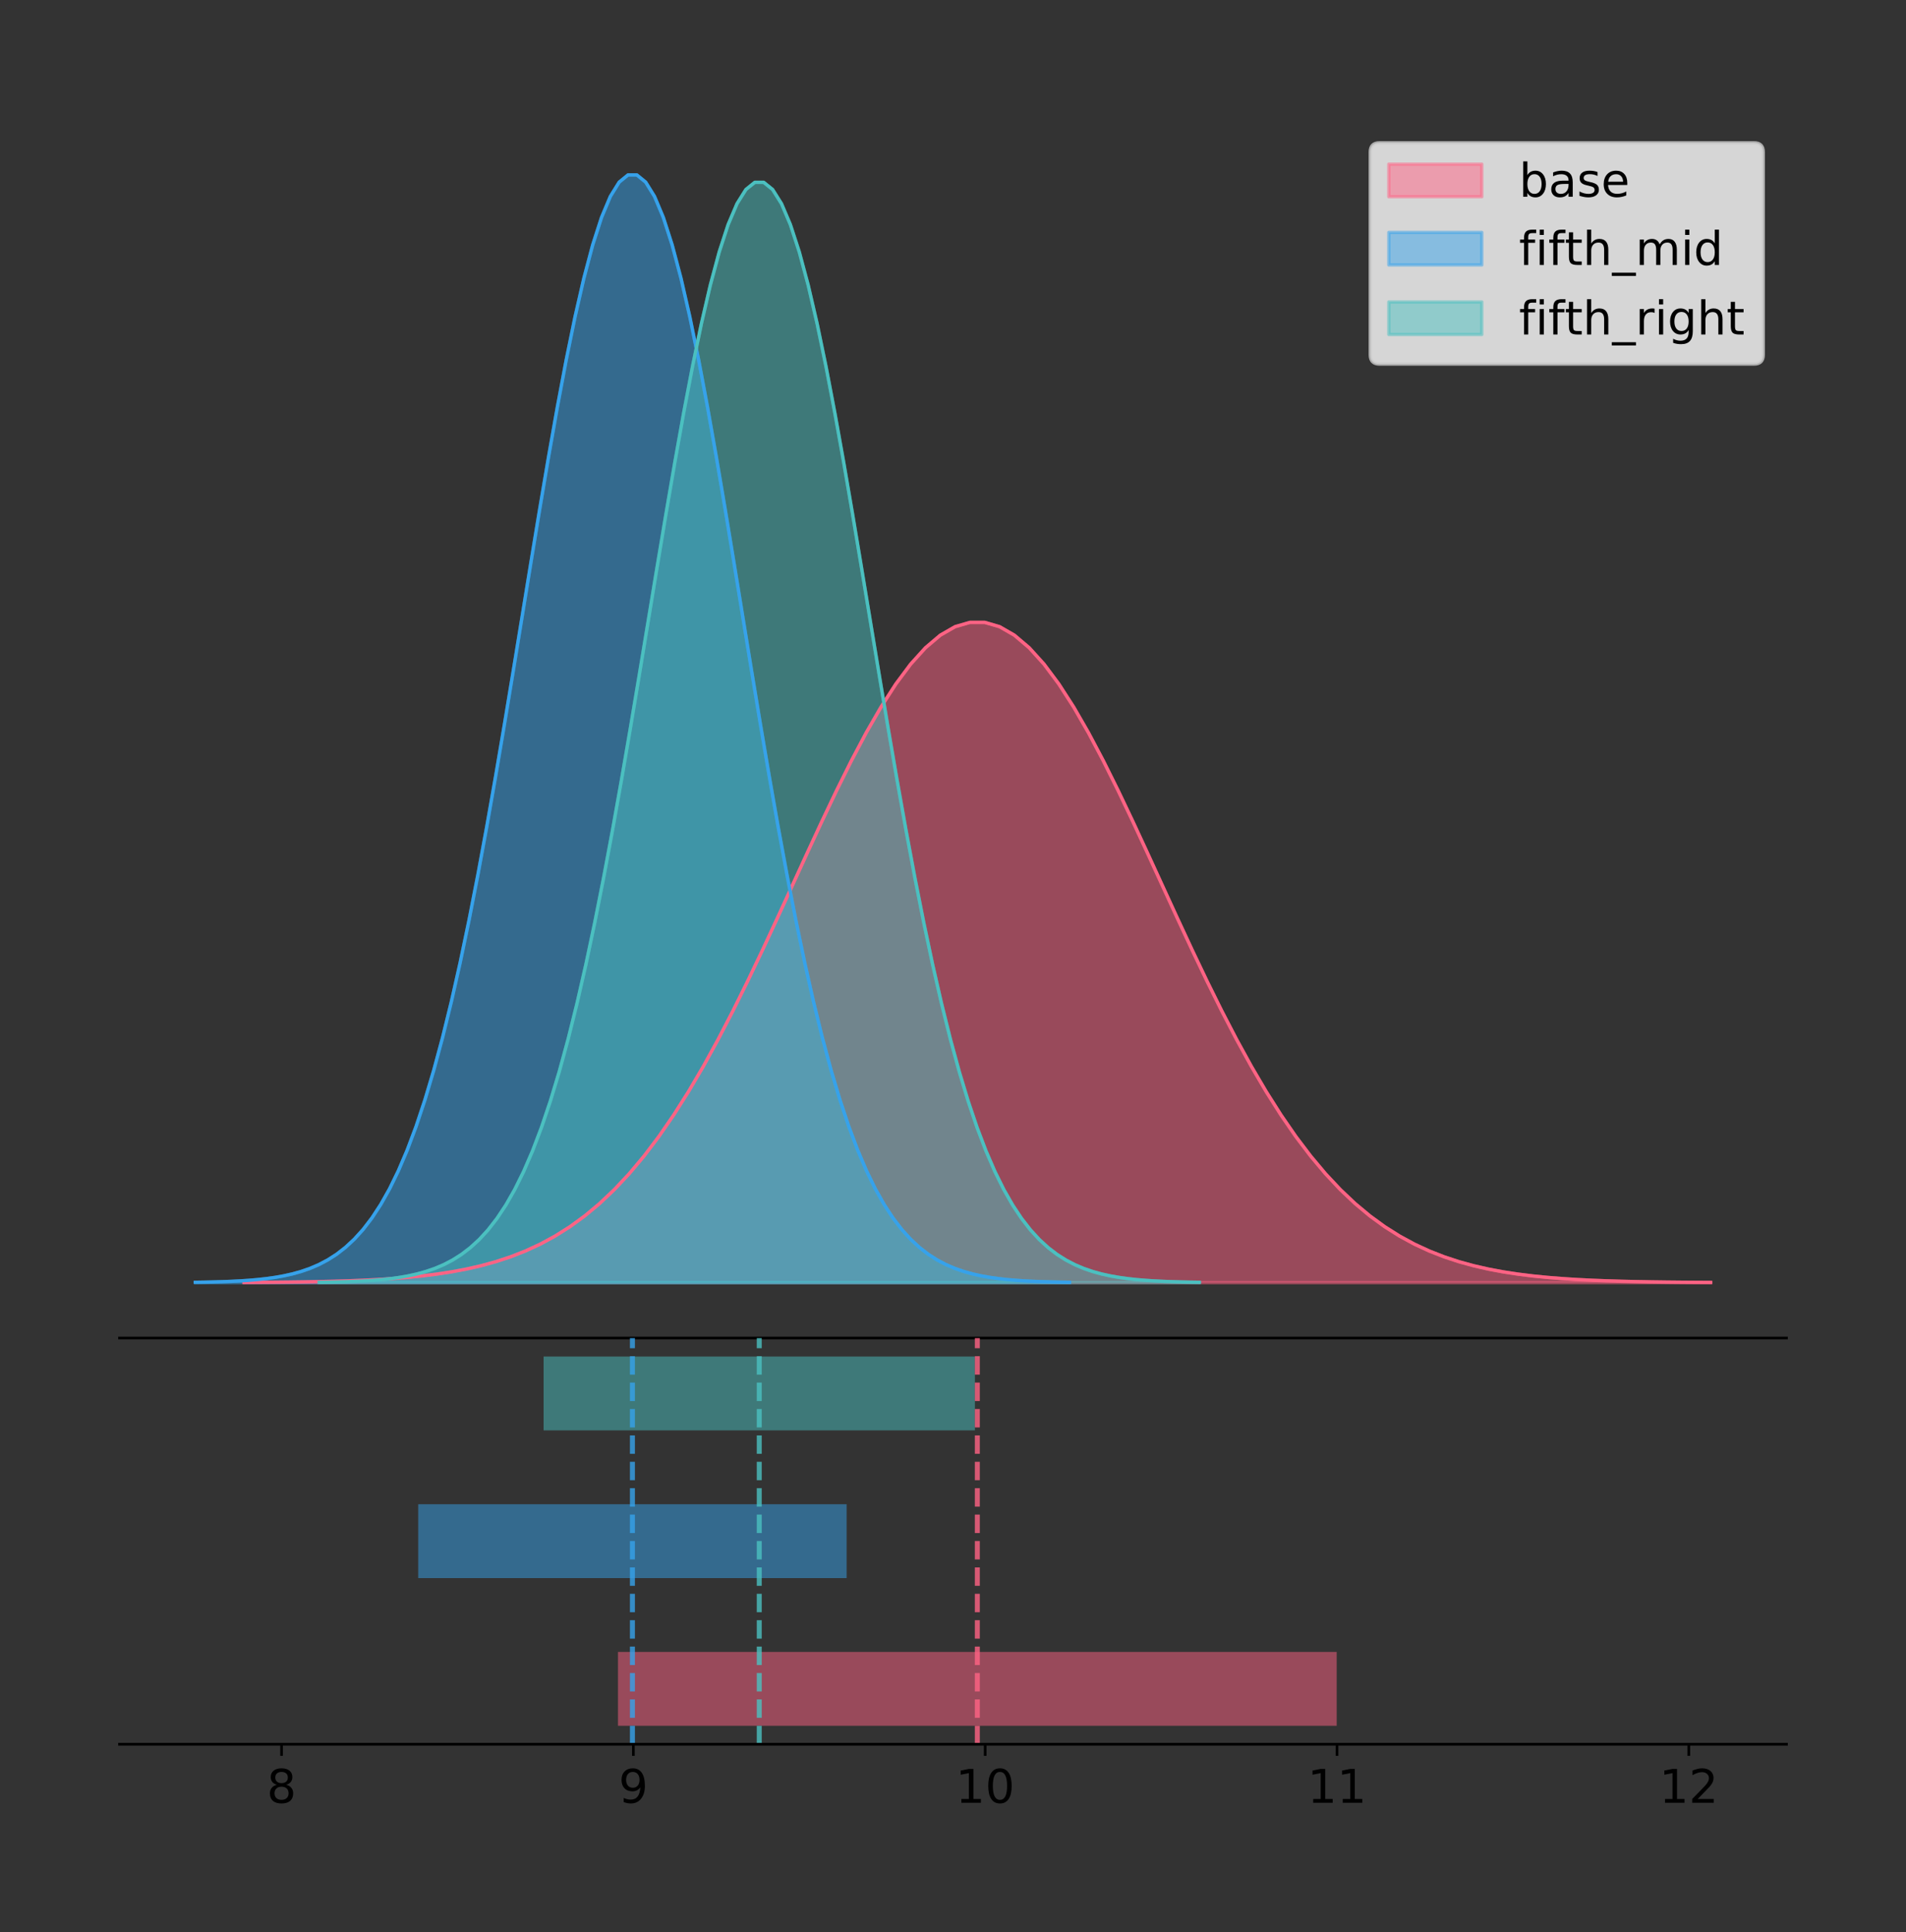 <?xml version="1.0" encoding="utf-8" standalone="no"?>
<!DOCTYPE svg PUBLIC "-//W3C//DTD SVG 1.1//EN"
  "http://www.w3.org/Graphics/SVG/1.1/DTD/svg11.dtd">
<!-- Created with matplotlib (https://matplotlib.org/) -->
<svg height="581.789pt" version="1.1" viewBox="0 0 574.2 581.789" width="574.2pt" xmlns="http://www.w3.org/2000/svg" xmlns:xlink="http://www.w3.org/1999/xlink">
 <rect x="0" y="0" width="574.2" height="581.789" fill="#333333" stroke="none"/>
 <defs>
  <style type="text/css">
*{stroke-linecap:butt;stroke-linejoin:round;}
  </style>
 </defs>
 <g id="figure_1">
  <g id="patch_1">
   <path d="M 0 581.789 
L 574.2 581.789 
L 574.2 0 
L 0 0 
z
" style="fill:none;"/>
  </g>
  <g id="axes_1">
   <g id="patch_2">
    <path d="M 36 402.93 
L 538.2 402.93 
L 538.2 36 
L 36 36 
z
" style="fill:none;"/>
   </g>
   <g id="PolyCollection_1">
    <defs>
     <path d="M 73.492 -195.538 
L 73.492 -195.605 
L 77.956 -195.63 
L 82.419 -195.664 
L 86.883 -195.709 
L 91.346 -195.769 
L 95.81 -195.848 
L 100.273 -195.951 
L 104.736 -196.085 
L 109.2 -196.257 
L 113.663 -196.478 
L 118.127 -196.758 
L 122.59 -197.112 
L 127.054 -197.556 
L 131.517 -198.107 
L 135.98 -198.788 
L 140.444 -199.622 
L 144.907 -200.638 
L 149.371 -201.864 
L 153.834 -203.334 
L 158.298 -205.083 
L 162.761 -207.149 
L 167.225 -209.57 
L 171.688 -212.385 
L 176.151 -215.633 
L 180.615 -219.351 
L 185.078 -223.574 
L 189.542 -228.331 
L 194.005 -233.645 
L 198.469 -239.532 
L 202.932 -245.998 
L 207.395 -253.038 
L 211.859 -260.633 
L 216.322 -268.752 
L 220.786 -277.348 
L 225.249 -286.357 
L 229.713 -295.703 
L 234.176 -305.292 
L 238.64 -315.016 
L 243.103 -324.755 
L 247.566 -334.378 
L 252.03 -343.746 
L 256.493 -352.718 
L 260.957 -361.147 
L 265.42 -368.892 
L 269.884 -375.819 
L 274.347 -381.803 
L 278.811 -386.732 
L 283.274 -390.514 
L 287.737 -393.077 
L 292.201 -394.371 
L 296.664 -394.371 
L 301.128 -393.077 
L 305.591 -390.514 
L 310.055 -386.732 
L 314.518 -381.803 
L 318.981 -375.819 
L 323.445 -368.892 
L 327.908 -361.147 
L 332.372 -352.718 
L 336.835 -343.746 
L 341.299 -334.378 
L 345.762 -324.755 
L 350.226 -315.016 
L 354.689 -305.292 
L 359.152 -295.703 
L 363.616 -286.357 
L 368.079 -277.348 
L 372.543 -268.752 
L 377.006 -260.633 
L 381.47 -253.038 
L 385.933 -245.998 
L 390.396 -239.532 
L 394.86 -233.645 
L 399.323 -228.331 
L 403.787 -223.574 
L 408.25 -219.351 
L 412.714 -215.633 
L 417.177 -212.385 
L 421.641 -209.57 
L 426.104 -207.149 
L 430.567 -205.083 
L 435.031 -203.334 
L 439.494 -201.864 
L 443.958 -200.638 
L 448.421 -199.622 
L 452.885 -198.788 
L 457.348 -198.107 
L 461.811 -197.556 
L 466.275 -197.112 
L 470.738 -196.758 
L 475.202 -196.478 
L 479.665 -196.257 
L 484.129 -196.085 
L 488.592 -195.951 
L 493.056 -195.848 
L 497.519 -195.769 
L 501.982 -195.709 
L 506.446 -195.664 
L 510.909 -195.63 
L 515.373 -195.605 
L 515.373 -195.538 
L 515.373 -195.538 
L 510.909 -195.538 
L 506.446 -195.538 
L 501.982 -195.538 
L 497.519 -195.538 
L 493.056 -195.538 
L 488.592 -195.538 
L 484.129 -195.538 
L 479.665 -195.538 
L 475.202 -195.538 
L 470.738 -195.538 
L 466.275 -195.538 
L 461.811 -195.538 
L 457.348 -195.538 
L 452.885 -195.538 
L 448.421 -195.538 
L 443.958 -195.538 
L 439.494 -195.538 
L 435.031 -195.538 
L 430.567 -195.538 
L 426.104 -195.538 
L 421.641 -195.538 
L 417.177 -195.538 
L 412.714 -195.538 
L 408.25 -195.538 
L 403.787 -195.538 
L 399.323 -195.538 
L 394.86 -195.538 
L 390.396 -195.538 
L 385.933 -195.538 
L 381.47 -195.538 
L 377.006 -195.538 
L 372.543 -195.538 
L 368.079 -195.538 
L 363.616 -195.538 
L 359.152 -195.538 
L 354.689 -195.538 
L 350.226 -195.538 
L 345.762 -195.538 
L 341.299 -195.538 
L 336.835 -195.538 
L 332.372 -195.538 
L 327.908 -195.538 
L 323.445 -195.538 
L 318.981 -195.538 
L 314.518 -195.538 
L 310.055 -195.538 
L 305.591 -195.538 
L 301.128 -195.538 
L 296.664 -195.538 
L 292.201 -195.538 
L 287.737 -195.538 
L 283.274 -195.538 
L 278.811 -195.538 
L 274.347 -195.538 
L 269.884 -195.538 
L 265.42 -195.538 
L 260.957 -195.538 
L 256.493 -195.538 
L 252.03 -195.538 
L 247.566 -195.538 
L 243.103 -195.538 
L 238.64 -195.538 
L 234.176 -195.538 
L 229.713 -195.538 
L 225.249 -195.538 
L 220.786 -195.538 
L 216.322 -195.538 
L 211.859 -195.538 
L 207.395 -195.538 
L 202.932 -195.538 
L 198.469 -195.538 
L 194.005 -195.538 
L 189.542 -195.538 
L 185.078 -195.538 
L 180.615 -195.538 
L 176.151 -195.538 
L 171.688 -195.538 
L 167.225 -195.538 
L 162.761 -195.538 
L 158.298 -195.538 
L 153.834 -195.538 
L 149.371 -195.538 
L 144.907 -195.538 
L 140.444 -195.538 
L 135.98 -195.538 
L 131.517 -195.538 
L 127.054 -195.538 
L 122.59 -195.538 
L 118.127 -195.538 
L 113.663 -195.538 
L 109.2 -195.538 
L 104.736 -195.538 
L 100.273 -195.538 
L 95.81 -195.538 
L 91.346 -195.538 
L 86.883 -195.538 
L 82.419 -195.538 
L 77.956 -195.538 
L 73.492 -195.538 
z
" id="m7b0b206f51" style="stroke:#ff6384;stroke-opacity:0.5;"/>
    </defs>
    <g clip-path="url(#p14d77c696a)">
     <use style="fill:#ff6384;fill-opacity:0.5;stroke:#ff6384;stroke-opacity:0.5;" x="0" xlink:href="#m7b0b206f51" y="581.789"/>
    </g>
   </g>
   <g id="PolyCollection_2">
    <defs>
     <path d="M 58.827 -195.538 
L 58.827 -195.65 
L 61.488 -195.692 
L 64.148 -195.749 
L 66.809 -195.825 
L 69.469 -195.925 
L 72.13 -196.058 
L 74.79 -196.23 
L 77.451 -196.455 
L 80.112 -196.744 
L 82.772 -197.115 
L 85.433 -197.585 
L 88.093 -198.179 
L 90.754 -198.923 
L 93.414 -199.848 
L 96.075 -200.99 
L 98.735 -202.39 
L 101.396 -204.093 
L 104.056 -206.151 
L 106.717 -208.617 
L 109.377 -211.552 
L 112.038 -215.017 
L 114.698 -219.078 
L 117.359 -223.801 
L 120.019 -229.25 
L 122.68 -235.488 
L 125.341 -242.572 
L 128.001 -250.552 
L 130.662 -259.468 
L 133.322 -269.344 
L 135.983 -280.192 
L 138.643 -292.002 
L 141.304 -304.744 
L 143.964 -318.365 
L 146.625 -332.786 
L 149.285 -347.901 
L 151.946 -363.58 
L 154.606 -379.667 
L 157.267 -395.98 
L 159.927 -412.318 
L 162.588 -428.462 
L 165.249 -444.18 
L 167.909 -459.23 
L 170.57 -473.372 
L 173.23 -486.366 
L 175.891 -497.987 
L 178.551 -508.025 
L 181.212 -516.294 
L 183.872 -522.64 
L 186.533 -526.94 
L 189.193 -529.111 
L 191.854 -529.111 
L 194.514 -526.94 
L 197.175 -522.64 
L 199.835 -516.294 
L 202.496 -508.025 
L 205.156 -497.987 
L 207.817 -486.366 
L 210.478 -473.372 
L 213.138 -459.23 
L 215.799 -444.18 
L 218.459 -428.462 
L 221.12 -412.318 
L 223.78 -395.98 
L 226.441 -379.667 
L 229.101 -363.58 
L 231.762 -347.901 
L 234.422 -332.786 
L 237.083 -318.365 
L 239.743 -304.744 
L 242.404 -292.002 
L 245.064 -280.192 
L 247.725 -269.344 
L 250.385 -259.468 
L 253.046 -250.552 
L 255.707 -242.572 
L 258.367 -235.488 
L 261.028 -229.25 
L 263.688 -223.801 
L 266.349 -219.078 
L 269.009 -215.017 
L 271.67 -211.552 
L 274.33 -208.617 
L 276.991 -206.151 
L 279.651 -204.093 
L 282.312 -202.39 
L 284.972 -200.99 
L 287.633 -199.848 
L 290.293 -198.923 
L 292.954 -198.179 
L 295.615 -197.585 
L 298.275 -197.115 
L 300.936 -196.744 
L 303.596 -196.455 
L 306.257 -196.23 
L 308.917 -196.058 
L 311.578 -195.925 
L 314.238 -195.825 
L 316.899 -195.749 
L 319.559 -195.692 
L 322.22 -195.65 
L 322.22 -195.538 
L 322.22 -195.538 
L 319.559 -195.538 
L 316.899 -195.538 
L 314.238 -195.538 
L 311.578 -195.538 
L 308.917 -195.538 
L 306.257 -195.538 
L 303.596 -195.538 
L 300.936 -195.538 
L 298.275 -195.538 
L 295.615 -195.538 
L 292.954 -195.538 
L 290.293 -195.538 
L 287.633 -195.538 
L 284.972 -195.538 
L 282.312 -195.538 
L 279.651 -195.538 
L 276.991 -195.538 
L 274.33 -195.538 
L 271.67 -195.538 
L 269.009 -195.538 
L 266.349 -195.538 
L 263.688 -195.538 
L 261.028 -195.538 
L 258.367 -195.538 
L 255.707 -195.538 
L 253.046 -195.538 
L 250.385 -195.538 
L 247.725 -195.538 
L 245.064 -195.538 
L 242.404 -195.538 
L 239.743 -195.538 
L 237.083 -195.538 
L 234.422 -195.538 
L 231.762 -195.538 
L 229.101 -195.538 
L 226.441 -195.538 
L 223.78 -195.538 
L 221.12 -195.538 
L 218.459 -195.538 
L 215.799 -195.538 
L 213.138 -195.538 
L 210.478 -195.538 
L 207.817 -195.538 
L 205.156 -195.538 
L 202.496 -195.538 
L 199.835 -195.538 
L 197.175 -195.538 
L 194.514 -195.538 
L 191.854 -195.538 
L 189.193 -195.538 
L 186.533 -195.538 
L 183.872 -195.538 
L 181.212 -195.538 
L 178.551 -195.538 
L 175.891 -195.538 
L 173.23 -195.538 
L 170.57 -195.538 
L 167.909 -195.538 
L 165.249 -195.538 
L 162.588 -195.538 
L 159.927 -195.538 
L 157.267 -195.538 
L 154.606 -195.538 
L 151.946 -195.538 
L 149.285 -195.538 
L 146.625 -195.538 
L 143.964 -195.538 
L 141.304 -195.538 
L 138.643 -195.538 
L 135.983 -195.538 
L 133.322 -195.538 
L 130.662 -195.538 
L 128.001 -195.538 
L 125.341 -195.538 
L 122.68 -195.538 
L 120.019 -195.538 
L 117.359 -195.538 
L 114.698 -195.538 
L 112.038 -195.538 
L 109.377 -195.538 
L 106.717 -195.538 
L 104.056 -195.538 
L 101.396 -195.538 
L 98.735 -195.538 
L 96.075 -195.538 
L 93.414 -195.538 
L 90.754 -195.538 
L 88.093 -195.538 
L 85.433 -195.538 
L 82.772 -195.538 
L 80.112 -195.538 
L 77.451 -195.538 
L 74.79 -195.538 
L 72.13 -195.538 
L 69.469 -195.538 
L 66.809 -195.538 
L 64.148 -195.538 
L 61.488 -195.538 
L 58.827 -195.538 
z
" id="m24f7ea0698" style="stroke:#36a2eb;stroke-opacity:0.5;"/>
    </defs>
    <g clip-path="url(#p14d77c696a)">
     <use style="fill:#36a2eb;fill-opacity:0.5;stroke:#36a2eb;stroke-opacity:0.5;" x="0" xlink:href="#m24f7ea0698" y="581.789"/>
    </g>
   </g>
   <g id="PolyCollection_3">
    <defs>
     <path d="M 96.151 -195.538 
L 96.151 -195.649 
L 98.83 -195.691 
L 101.508 -195.748 
L 104.186 -195.823 
L 106.865 -195.923 
L 109.543 -196.054 
L 112.222 -196.226 
L 114.9 -196.449 
L 117.578 -196.736 
L 120.257 -197.104 
L 122.935 -197.572 
L 125.614 -198.161 
L 128.292 -198.9 
L 130.97 -199.819 
L 133.649 -200.954 
L 136.327 -202.344 
L 139.006 -204.036 
L 141.684 -206.08 
L 144.362 -208.53 
L 147.041 -211.445 
L 149.719 -214.887 
L 152.397 -218.921 
L 155.076 -223.612 
L 157.754 -229.025 
L 160.433 -235.222 
L 163.111 -242.259 
L 165.789 -250.186 
L 168.468 -259.041 
L 171.146 -268.852 
L 173.825 -279.627 
L 176.503 -291.359 
L 179.181 -304.016 
L 181.86 -317.546 
L 184.538 -331.871 
L 187.217 -346.885 
L 189.895 -362.46 
L 192.573 -378.439 
L 195.252 -394.643 
L 197.93 -410.873 
L 200.609 -426.909 
L 203.287 -442.522 
L 205.965 -457.472 
L 208.644 -471.519 
L 211.322 -484.427 
L 214 -495.97 
L 216.679 -505.941 
L 219.357 -514.155 
L 222.036 -520.458 
L 224.714 -524.73 
L 227.392 -526.886 
L 230.071 -526.886 
L 232.749 -524.73 
L 235.428 -520.458 
L 238.106 -514.155 
L 240.784 -505.941 
L 243.463 -495.97 
L 246.141 -484.427 
L 248.82 -471.519 
L 251.498 -457.472 
L 254.176 -442.522 
L 256.855 -426.909 
L 259.533 -410.873 
L 262.212 -394.643 
L 264.89 -378.439 
L 267.568 -362.46 
L 270.247 -346.885 
L 272.925 -331.871 
L 275.603 -317.546 
L 278.282 -304.016 
L 280.96 -291.359 
L 283.639 -279.627 
L 286.317 -268.852 
L 288.995 -259.041 
L 291.674 -250.186 
L 294.352 -242.259 
L 297.031 -235.222 
L 299.709 -229.025 
L 302.387 -223.612 
L 305.066 -218.921 
L 307.744 -214.887 
L 310.423 -211.445 
L 313.101 -208.53 
L 315.779 -206.08 
L 318.458 -204.036 
L 321.136 -202.344 
L 323.815 -200.954 
L 326.493 -199.819 
L 329.171 -198.9 
L 331.85 -198.161 
L 334.528 -197.572 
L 337.206 -197.104 
L 339.885 -196.736 
L 342.563 -196.449 
L 345.242 -196.226 
L 347.92 -196.054 
L 350.598 -195.923 
L 353.277 -195.823 
L 355.955 -195.748 
L 358.634 -195.691 
L 361.312 -195.649 
L 361.312 -195.538 
L 361.312 -195.538 
L 358.634 -195.538 
L 355.955 -195.538 
L 353.277 -195.538 
L 350.598 -195.538 
L 347.92 -195.538 
L 345.242 -195.538 
L 342.563 -195.538 
L 339.885 -195.538 
L 337.206 -195.538 
L 334.528 -195.538 
L 331.85 -195.538 
L 329.171 -195.538 
L 326.493 -195.538 
L 323.815 -195.538 
L 321.136 -195.538 
L 318.458 -195.538 
L 315.779 -195.538 
L 313.101 -195.538 
L 310.423 -195.538 
L 307.744 -195.538 
L 305.066 -195.538 
L 302.387 -195.538 
L 299.709 -195.538 
L 297.031 -195.538 
L 294.352 -195.538 
L 291.674 -195.538 
L 288.995 -195.538 
L 286.317 -195.538 
L 283.639 -195.538 
L 280.96 -195.538 
L 278.282 -195.538 
L 275.603 -195.538 
L 272.925 -195.538 
L 270.247 -195.538 
L 267.568 -195.538 
L 264.89 -195.538 
L 262.212 -195.538 
L 259.533 -195.538 
L 256.855 -195.538 
L 254.176 -195.538 
L 251.498 -195.538 
L 248.82 -195.538 
L 246.141 -195.538 
L 243.463 -195.538 
L 240.784 -195.538 
L 238.106 -195.538 
L 235.428 -195.538 
L 232.749 -195.538 
L 230.071 -195.538 
L 227.392 -195.538 
L 224.714 -195.538 
L 222.036 -195.538 
L 219.357 -195.538 
L 216.679 -195.538 
L 214 -195.538 
L 211.322 -195.538 
L 208.644 -195.538 
L 205.965 -195.538 
L 203.287 -195.538 
L 200.609 -195.538 
L 197.93 -195.538 
L 195.252 -195.538 
L 192.573 -195.538 
L 189.895 -195.538 
L 187.217 -195.538 
L 184.538 -195.538 
L 181.86 -195.538 
L 179.181 -195.538 
L 176.503 -195.538 
L 173.825 -195.538 
L 171.146 -195.538 
L 168.468 -195.538 
L 165.789 -195.538 
L 163.111 -195.538 
L 160.433 -195.538 
L 157.754 -195.538 
L 155.076 -195.538 
L 152.397 -195.538 
L 149.719 -195.538 
L 147.041 -195.538 
L 144.362 -195.538 
L 141.684 -195.538 
L 139.006 -195.538 
L 136.327 -195.538 
L 133.649 -195.538 
L 130.97 -195.538 
L 128.292 -195.538 
L 125.614 -195.538 
L 122.935 -195.538 
L 120.257 -195.538 
L 117.578 -195.538 
L 114.9 -195.538 
L 112.222 -195.538 
L 109.543 -195.538 
L 106.865 -195.538 
L 104.186 -195.538 
L 101.508 -195.538 
L 98.83 -195.538 
L 96.151 -195.538 
z
" id="m39743267a7" style="stroke:#4bc0c0;stroke-opacity:0.5;"/>
    </defs>
    <g clip-path="url(#p14d77c696a)">
     <use style="fill:#4bc0c0;fill-opacity:0.5;stroke:#4bc0c0;stroke-opacity:0.5;" x="0" xlink:href="#m39743267a7" y="581.789"/>
    </g>
   </g>
   <g id="line2d_1">
    <path clip-path="url(#p14d77c696a)" d="M 73.492 386.185 
L 77.956 386.159 
L 82.419 386.126 
L 86.883 386.08 
L 91.346 386.021 
L 95.81 385.942 
L 100.273 385.839 
L 104.736 385.705 
L 109.2 385.532 
L 113.663 385.312 
L 118.127 385.031 
L 122.59 384.677 
L 127.054 384.234 
L 131.517 383.682 
L 135.98 383.002 
L 140.444 382.167 
L 144.907 381.152 
L 149.371 379.925 
L 153.834 378.455 
L 158.298 376.706 
L 162.761 374.641 
L 167.225 372.22 
L 171.688 369.405 
L 176.151 366.157 
L 180.615 362.438 
L 185.078 358.216 
L 189.542 353.459 
L 194.005 348.145 
L 198.469 342.258 
L 202.932 335.791 
L 207.395 328.752 
L 211.859 321.156 
L 216.322 313.037 
L 220.786 304.442 
L 225.249 295.432 
L 229.713 286.086 
L 234.176 276.497 
L 238.64 266.773 
L 243.103 257.035 
L 247.566 247.412 
L 252.03 238.043 
L 256.493 229.072 
L 260.957 220.643 
L 265.42 212.897 
L 269.884 205.97 
L 274.347 199.987 
L 278.811 195.058 
L 283.274 191.275 
L 287.737 188.712 
L 292.201 187.418 
L 296.664 187.418 
L 301.128 188.712 
L 305.591 191.275 
L 310.055 195.058 
L 314.518 199.987 
L 318.981 205.97 
L 323.445 212.897 
L 327.908 220.643 
L 332.372 229.072 
L 336.835 238.043 
L 341.299 247.412 
L 345.762 257.035 
L 350.226 266.773 
L 354.689 276.497 
L 359.152 286.086 
L 363.616 295.432 
L 368.079 304.442 
L 372.543 313.037 
L 377.006 321.156 
L 381.47 328.752 
L 385.933 335.791 
L 390.396 342.258 
L 394.86 348.145 
L 399.323 353.459 
L 403.787 358.216 
L 408.25 362.438 
L 412.714 366.157 
L 417.177 369.405 
L 421.641 372.22 
L 426.104 374.641 
L 430.567 376.706 
L 435.031 378.455 
L 439.494 379.925 
L 443.958 381.152 
L 448.421 382.167 
L 452.885 383.002 
L 457.348 383.682 
L 461.811 384.234 
L 466.275 384.677 
L 470.738 385.031 
L 475.202 385.312 
L 479.665 385.532 
L 484.129 385.705 
L 488.592 385.839 
L 493.056 385.942 
L 497.519 386.021 
L 501.982 386.08 
L 506.446 386.126 
L 510.909 386.159 
L 515.373 386.185 
" style="fill:none;stroke:#ff6384;stroke-linecap:square;"/>
   </g>
   <g id="line2d_2">
    <path clip-path="url(#p14d77c696a)" d="M 58.827 386.139 
L 61.488 386.097 
L 64.148 386.04 
L 66.809 385.965 
L 69.469 385.864 
L 72.13 385.732 
L 74.79 385.559 
L 77.451 385.334 
L 80.112 385.045 
L 82.772 384.675 
L 85.433 384.204 
L 88.093 383.61 
L 90.754 382.867 
L 93.414 381.941 
L 96.075 380.799 
L 98.735 379.399 
L 101.396 377.696 
L 104.056 375.639 
L 106.717 373.172 
L 109.377 370.238 
L 112.038 366.772 
L 114.698 362.711 
L 117.359 357.989 
L 120.019 352.539 
L 122.68 346.301 
L 125.341 339.217 
L 128.001 331.237 
L 130.662 322.322 
L 133.322 312.445 
L 135.983 301.597 
L 138.643 289.787 
L 141.304 277.045 
L 143.964 263.424 
L 146.625 249.004 
L 149.285 233.888 
L 151.946 218.209 
L 154.606 202.123 
L 157.267 185.809 
L 159.927 169.471 
L 162.588 153.327 
L 165.249 137.61 
L 167.909 122.559 
L 170.57 108.418 
L 173.23 95.423 
L 175.891 83.803 
L 178.551 73.765 
L 181.212 65.495 
L 183.872 59.15 
L 186.533 54.85 
L 189.193 52.679 
L 191.854 52.679 
L 194.514 54.85 
L 197.175 59.15 
L 199.835 65.495 
L 202.496 73.765 
L 205.156 83.803 
L 207.817 95.423 
L 210.478 108.418 
L 213.138 122.559 
L 215.799 137.61 
L 218.459 153.327 
L 221.12 169.471 
L 223.78 185.809 
L 226.441 202.123 
L 229.101 218.209 
L 231.762 233.888 
L 234.422 249.004 
L 237.083 263.424 
L 239.743 277.045 
L 242.404 289.787 
L 245.064 301.597 
L 247.725 312.445 
L 250.385 322.322 
L 253.046 331.237 
L 255.707 339.217 
L 258.367 346.301 
L 261.028 352.539 
L 263.688 357.989 
L 266.349 362.711 
L 269.009 366.772 
L 271.67 370.238 
L 274.33 373.172 
L 276.991 375.639 
L 279.651 377.696 
L 282.312 379.399 
L 284.972 380.799 
L 287.633 381.941 
L 290.293 382.867 
L 292.954 383.61 
L 295.615 384.204 
L 298.275 384.675 
L 300.936 385.045 
L 303.596 385.334 
L 306.257 385.559 
L 308.917 385.732 
L 311.578 385.864 
L 314.238 385.965 
L 316.899 386.04 
L 319.559 386.097 
L 322.22 386.139 
" style="fill:none;stroke:#36a2eb;stroke-linecap:square;"/>
   </g>
   <g id="line2d_3">
    <path clip-path="url(#p14d77c696a)" d="M 96.151 386.14 
L 98.83 386.098 
L 101.508 386.042 
L 104.186 385.966 
L 106.865 385.867 
L 109.543 385.735 
L 112.222 385.563 
L 114.9 385.341 
L 117.578 385.053 
L 120.257 384.685 
L 122.935 384.218 
L 125.614 383.628 
L 128.292 382.889 
L 130.97 381.97 
L 133.649 380.836 
L 136.327 379.445 
L 139.006 377.753 
L 141.684 375.709 
L 144.362 373.26 
L 147.041 370.345 
L 149.719 366.902 
L 152.397 362.868 
L 155.076 358.177 
L 157.754 352.764 
L 160.433 346.568 
L 163.111 339.531 
L 165.789 331.604 
L 168.468 322.748 
L 171.146 312.937 
L 173.825 302.162 
L 176.503 290.431 
L 179.181 277.773 
L 181.86 264.243 
L 184.538 249.919 
L 187.217 234.904 
L 189.895 219.33 
L 192.573 203.35 
L 195.252 187.146 
L 197.93 170.917 
L 200.609 154.88 
L 203.287 139.268 
L 205.965 124.317 
L 208.644 110.27 
L 211.322 97.363 
L 214 85.82 
L 216.679 75.849 
L 219.357 67.634 
L 222.036 61.331 
L 224.714 57.06 
L 227.392 54.903 
L 230.071 54.903 
L 232.749 57.06 
L 235.428 61.331 
L 238.106 67.634 
L 240.784 75.849 
L 243.463 85.82 
L 246.141 97.363 
L 248.82 110.27 
L 251.498 124.317 
L 254.176 139.268 
L 256.855 154.88 
L 259.533 170.917 
L 262.212 187.146 
L 264.89 203.35 
L 267.568 219.33 
L 270.247 234.904 
L 272.925 249.919 
L 275.603 264.243 
L 278.282 277.773 
L 280.96 290.431 
L 283.639 302.162 
L 286.317 312.937 
L 288.995 322.748 
L 291.674 331.604 
L 294.352 339.531 
L 297.031 346.568 
L 299.709 352.764 
L 302.387 358.177 
L 305.066 362.868 
L 307.744 366.902 
L 310.423 370.345 
L 313.101 373.26 
L 315.779 375.709 
L 318.458 377.753 
L 321.136 379.445 
L 323.815 380.836 
L 326.493 381.97 
L 329.171 382.889 
L 331.85 383.628 
L 334.528 384.218 
L 337.206 384.685 
L 339.885 385.053 
L 342.563 385.341 
L 345.242 385.563 
L 347.92 385.735 
L 350.598 385.867 
L 353.277 385.966 
L 355.955 386.042 
L 358.634 386.098 
L 361.312 386.14 
" style="fill:none;stroke:#4bc0c0;stroke-linecap:square;"/>
   </g>
   <g id="patch_3">
    <path d="M 36 402.93 
L 538.2 402.93 
" style="fill:none;stroke:#000000;stroke-linecap:square;stroke-linejoin:miter;stroke-width:0.8;"/>
   </g>
   <g id="legend_1">
    <g id="patch_4">
     <path d="M 415.602 109.627 
L 528.4 109.627 
Q 531.2 109.627 531.2 106.827 
L 531.2 45.8 
Q 531.2 43 528.4 43 
L 415.602 43 
Q 412.802 43 412.802 45.8 
L 412.802 106.827 
Q 412.802 109.627 415.602 109.627 
z
" style="fill:#ffffff;opacity:0.8;stroke:#cccccc;stroke-linejoin:miter;"/>
    </g>
    <g id="patch_5">
     <path d="M 418.402 59.238 
L 446.402 59.238 
L 446.402 49.438 
L 418.402 49.438 
z
" style="fill:#ff6384;opacity:0.5;stroke:#ff6384;stroke-linejoin:miter;"/>
    </g>
    <g id="text_1">
     <!-- base -->
     <defs>
      <path d="M 48.688 27.297 
Q 48.688 37.203 44.609 42.844 
Q 40.531 48.484 33.406 48.484 
Q 26.266 48.484 22.188 42.844 
Q 18.109 37.203 18.109 27.297 
Q 18.109 17.391 22.188 11.75 
Q 26.266 6.109 33.406 6.109 
Q 40.531 6.109 44.609 11.75 
Q 48.688 17.391 48.688 27.297 
z
M 18.109 46.391 
Q 20.953 51.266 25.266 53.625 
Q 29.594 56 35.594 56 
Q 45.562 56 51.781 48.094 
Q 58.016 40.188 58.016 27.297 
Q 58.016 14.406 51.781 6.484 
Q 45.562 -1.422 35.594 -1.422 
Q 29.594 -1.422 25.266 0.953 
Q 20.953 3.328 18.109 8.203 
L 18.109 0 
L 9.078 0 
L 9.078 75.984 
L 18.109 75.984 
z
" id="DejaVuSans-98"/>
      <path d="M 34.281 27.484 
Q 23.391 27.484 19.188 25 
Q 14.984 22.516 14.984 16.5 
Q 14.984 11.719 18.141 8.906 
Q 21.297 6.109 26.703 6.109 
Q 34.188 6.109 38.703 11.406 
Q 43.219 16.703 43.219 25.484 
L 43.219 27.484 
z
M 52.203 31.203 
L 52.203 0 
L 43.219 0 
L 43.219 8.297 
Q 40.141 3.328 35.547 0.953 
Q 30.953 -1.422 24.312 -1.422 
Q 15.922 -1.422 10.953 3.297 
Q 6 8.016 6 15.922 
Q 6 25.141 12.172 29.828 
Q 18.359 34.516 30.609 34.516 
L 43.219 34.516 
L 43.219 35.406 
Q 43.219 41.609 39.141 45 
Q 35.062 48.391 27.688 48.391 
Q 23 48.391 18.547 47.266 
Q 14.109 46.141 10.016 43.891 
L 10.016 52.203 
Q 14.938 54.109 19.578 55.047 
Q 24.219 56 28.609 56 
Q 40.484 56 46.344 49.844 
Q 52.203 43.703 52.203 31.203 
z
" id="DejaVuSans-97"/>
      <path d="M 44.281 53.078 
L 44.281 44.578 
Q 40.484 46.531 36.375 47.5 
Q 32.281 48.484 27.875 48.484 
Q 21.188 48.484 17.844 46.438 
Q 14.5 44.391 14.5 40.281 
Q 14.5 37.156 16.891 35.375 
Q 19.281 33.594 26.516 31.984 
L 29.594 31.297 
Q 39.156 29.25 43.188 25.516 
Q 47.219 21.781 47.219 15.094 
Q 47.219 7.469 41.188 3.016 
Q 35.156 -1.422 24.609 -1.422 
Q 20.219 -1.422 15.453 -0.562 
Q 10.688 0.297 5.422 2 
L 5.422 11.281 
Q 10.406 8.688 15.234 7.391 
Q 20.062 6.109 24.812 6.109 
Q 31.156 6.109 34.562 8.281 
Q 37.984 10.453 37.984 14.406 
Q 37.984 18.062 35.516 20.016 
Q 33.062 21.969 24.703 23.781 
L 21.578 24.516 
Q 13.234 26.266 9.516 29.906 
Q 5.812 33.547 5.812 39.891 
Q 5.812 47.609 11.281 51.797 
Q 16.75 56 26.812 56 
Q 31.781 56 36.172 55.266 
Q 40.578 54.547 44.281 53.078 
z
" id="DejaVuSans-115"/>
      <path d="M 56.203 29.594 
L 56.203 25.203 
L 14.891 25.203 
Q 15.484 15.922 20.484 11.062 
Q 25.484 6.203 34.422 6.203 
Q 39.594 6.203 44.453 7.469 
Q 49.312 8.734 54.109 11.281 
L 54.109 2.781 
Q 49.266 0.734 44.188 -0.344 
Q 39.109 -1.422 33.891 -1.422 
Q 20.797 -1.422 13.156 6.188 
Q 5.516 13.812 5.516 26.812 
Q 5.516 40.234 12.766 48.109 
Q 20.016 56 32.328 56 
Q 43.359 56 49.781 48.891 
Q 56.203 41.797 56.203 29.594 
z
M 47.219 32.234 
Q 47.125 39.594 43.094 43.984 
Q 39.062 48.391 32.422 48.391 
Q 24.906 48.391 20.391 44.141 
Q 15.875 39.891 15.188 32.172 
z
" id="DejaVuSans-101"/>
     </defs>
     <g transform="translate(457.602 59.238)scale(0.14 -0.14)">
      <use xlink:href="#DejaVuSans-98"/>
      <use x="63.477" xlink:href="#DejaVuSans-97"/>
      <use x="124.756" xlink:href="#DejaVuSans-115"/>
      <use x="176.855" xlink:href="#DejaVuSans-101"/>
     </g>
    </g>
    <g id="patch_6">
     <path d="M 418.402 79.787 
L 446.402 79.787 
L 446.402 69.987 
L 418.402 69.987 
z
" style="fill:#36a2eb;opacity:0.5;stroke:#36a2eb;stroke-linejoin:miter;"/>
    </g>
    <g id="text_2">
     <!-- fifth_mid -->
     <defs>
      <path d="M 37.109 75.984 
L 37.109 68.5 
L 28.516 68.5 
Q 23.688 68.5 21.797 66.547 
Q 19.922 64.594 19.922 59.516 
L 19.922 54.688 
L 34.719 54.688 
L 34.719 47.703 
L 19.922 47.703 
L 19.922 0 
L 10.891 0 
L 10.891 47.703 
L 2.297 47.703 
L 2.297 54.688 
L 10.891 54.688 
L 10.891 58.5 
Q 10.891 67.625 15.141 71.797 
Q 19.391 75.984 28.609 75.984 
z
" id="DejaVuSans-102"/>
      <path d="M 9.422 54.688 
L 18.406 54.688 
L 18.406 0 
L 9.422 0 
z
M 9.422 75.984 
L 18.406 75.984 
L 18.406 64.594 
L 9.422 64.594 
z
" id="DejaVuSans-105"/>
      <path d="M 18.312 70.219 
L 18.312 54.688 
L 36.812 54.688 
L 36.812 47.703 
L 18.312 47.703 
L 18.312 18.016 
Q 18.312 11.328 20.141 9.422 
Q 21.969 7.516 27.594 7.516 
L 36.812 7.516 
L 36.812 0 
L 27.594 0 
Q 17.188 0 13.234 3.875 
Q 9.281 7.766 9.281 18.016 
L 9.281 47.703 
L 2.688 47.703 
L 2.688 54.688 
L 9.281 54.688 
L 9.281 70.219 
z
" id="DejaVuSans-116"/>
      <path d="M 54.891 33.016 
L 54.891 0 
L 45.906 0 
L 45.906 32.719 
Q 45.906 40.484 42.875 44.328 
Q 39.844 48.188 33.797 48.188 
Q 26.516 48.188 22.312 43.547 
Q 18.109 38.922 18.109 30.906 
L 18.109 0 
L 9.078 0 
L 9.078 75.984 
L 18.109 75.984 
L 18.109 46.188 
Q 21.344 51.125 25.703 53.562 
Q 30.078 56 35.797 56 
Q 45.219 56 50.047 50.172 
Q 54.891 44.344 54.891 33.016 
z
" id="DejaVuSans-104"/>
      <path d="M 50.984 -16.609 
L 50.984 -23.578 
L -0.984 -23.578 
L -0.984 -16.609 
z
" id="DejaVuSans-95"/>
      <path d="M 52 44.188 
Q 55.375 50.25 60.062 53.125 
Q 64.75 56 71.094 56 
Q 79.641 56 84.281 50.016 
Q 88.922 44.047 88.922 33.016 
L 88.922 0 
L 79.891 0 
L 79.891 32.719 
Q 79.891 40.578 77.094 44.375 
Q 74.312 48.188 68.609 48.188 
Q 61.625 48.188 57.562 43.547 
Q 53.516 38.922 53.516 30.906 
L 53.516 0 
L 44.484 0 
L 44.484 32.719 
Q 44.484 40.625 41.703 44.406 
Q 38.922 48.188 33.109 48.188 
Q 26.219 48.188 22.156 43.531 
Q 18.109 38.875 18.109 30.906 
L 18.109 0 
L 9.078 0 
L 9.078 54.688 
L 18.109 54.688 
L 18.109 46.188 
Q 21.188 51.219 25.484 53.609 
Q 29.781 56 35.688 56 
Q 41.656 56 45.828 52.969 
Q 50 49.953 52 44.188 
z
" id="DejaVuSans-109"/>
      <path d="M 45.406 46.391 
L 45.406 75.984 
L 54.391 75.984 
L 54.391 0 
L 45.406 0 
L 45.406 8.203 
Q 42.578 3.328 38.25 0.953 
Q 33.938 -1.422 27.875 -1.422 
Q 17.969 -1.422 11.734 6.484 
Q 5.516 14.406 5.516 27.297 
Q 5.516 40.188 11.734 48.094 
Q 17.969 56 27.875 56 
Q 33.938 56 38.25 53.625 
Q 42.578 51.266 45.406 46.391 
z
M 14.797 27.297 
Q 14.797 17.391 18.875 11.75 
Q 22.953 6.109 30.078 6.109 
Q 37.203 6.109 41.297 11.75 
Q 45.406 17.391 45.406 27.297 
Q 45.406 37.203 41.297 42.844 
Q 37.203 48.484 30.078 48.484 
Q 22.953 48.484 18.875 42.844 
Q 14.797 37.203 14.797 27.297 
z
" id="DejaVuSans-100"/>
     </defs>
     <g transform="translate(457.602 79.787)scale(0.14 -0.14)">
      <use xlink:href="#DejaVuSans-102"/>
      <use x="35.205" xlink:href="#DejaVuSans-105"/>
      <use x="62.988" xlink:href="#DejaVuSans-102"/>
      <use x="98.178" xlink:href="#DejaVuSans-116"/>
      <use x="137.387" xlink:href="#DejaVuSans-104"/>
      <use x="200.766" xlink:href="#DejaVuSans-95"/>
      <use x="250.766" xlink:href="#DejaVuSans-109"/>
      <use x="348.178" xlink:href="#DejaVuSans-105"/>
      <use x="375.961" xlink:href="#DejaVuSans-100"/>
     </g>
    </g>
    <g id="patch_7">
     <path d="M 418.402 100.726 
L 446.402 100.726 
L 446.402 90.926 
L 418.402 90.926 
z
" style="fill:#4bc0c0;opacity:0.5;stroke:#4bc0c0;stroke-linejoin:miter;"/>
    </g>
    <g id="text_3">
     <!-- fifth_right -->
     <defs>
      <path d="M 41.109 46.297 
Q 39.594 47.172 37.812 47.578 
Q 36.031 48 33.891 48 
Q 26.266 48 22.188 43.047 
Q 18.109 38.094 18.109 28.812 
L 18.109 0 
L 9.078 0 
L 9.078 54.688 
L 18.109 54.688 
L 18.109 46.188 
Q 20.953 51.172 25.484 53.578 
Q 30.031 56 36.531 56 
Q 37.453 56 38.578 55.875 
Q 39.703 55.766 41.062 55.516 
z
" id="DejaVuSans-114"/>
      <path d="M 45.406 27.984 
Q 45.406 37.75 41.375 43.109 
Q 37.359 48.484 30.078 48.484 
Q 22.859 48.484 18.828 43.109 
Q 14.797 37.75 14.797 27.984 
Q 14.797 18.266 18.828 12.891 
Q 22.859 7.516 30.078 7.516 
Q 37.359 7.516 41.375 12.891 
Q 45.406 18.266 45.406 27.984 
z
M 54.391 6.781 
Q 54.391 -7.172 48.188 -13.984 
Q 42 -20.797 29.203 -20.797 
Q 24.469 -20.797 20.266 -20.094 
Q 16.062 -19.391 12.109 -17.922 
L 12.109 -9.188 
Q 16.062 -11.328 19.922 -12.344 
Q 23.781 -13.375 27.781 -13.375 
Q 36.625 -13.375 41.016 -8.766 
Q 45.406 -4.156 45.406 5.172 
L 45.406 9.625 
Q 42.625 4.781 38.281 2.391 
Q 33.938 0 27.875 0 
Q 17.828 0 11.672 7.656 
Q 5.516 15.328 5.516 27.984 
Q 5.516 40.672 11.672 48.328 
Q 17.828 56 27.875 56 
Q 33.938 56 38.281 53.609 
Q 42.625 51.219 45.406 46.391 
L 45.406 54.688 
L 54.391 54.688 
z
" id="DejaVuSans-103"/>
     </defs>
     <g transform="translate(457.602 100.726)scale(0.14 -0.14)">
      <use xlink:href="#DejaVuSans-102"/>
      <use x="35.205" xlink:href="#DejaVuSans-105"/>
      <use x="62.988" xlink:href="#DejaVuSans-102"/>
      <use x="98.178" xlink:href="#DejaVuSans-116"/>
      <use x="137.387" xlink:href="#DejaVuSans-104"/>
      <use x="200.766" xlink:href="#DejaVuSans-95"/>
      <use x="250.766" xlink:href="#DejaVuSans-114"/>
      <use x="291.879" xlink:href="#DejaVuSans-105"/>
      <use x="319.662" xlink:href="#DejaVuSans-103"/>
      <use x="383.139" xlink:href="#DejaVuSans-104"/>
      <use x="446.518" xlink:href="#DejaVuSans-116"/>
     </g>
    </g>
   </g>
  </g>
  <g id="axes_2">
   <g id="patch_8">
    <path d="M 36 525.24 
L 538.2 525.24 
L 538.2 402.93 
L 36 402.93 
z
" style="fill:none;"/>
   </g>
   <g id="patch_9">
    <path clip-path="url(#p8901240cab)" d="M 186.172 519.68 
L 402.693 519.68 
L 402.693 497.442 
L 186.172 497.442 
z
" style="fill:#ff6384;opacity:0.5;"/>
   </g>
   <g id="patch_10">
    <path clip-path="url(#p8901240cab)" d="M 125.992 475.204 
L 255.055 475.204 
L 255.055 452.966 
L 125.992 452.966 
z
" style="fill:#36a2eb;opacity:0.5;"/>
   </g>
   <g id="patch_11">
    <path clip-path="url(#p8901240cab)" d="M 163.767 430.728 
L 293.696 430.728 
L 293.696 408.49 
L 163.767 408.49 
z
" style="fill:#4bc0c0;opacity:0.5;"/>
   </g>
   <g id="matplotlib.axis_1">
    <g id="xtick_1">
     <g id="line2d_4">
      <defs>
       <path d="M 0 0 
L 0 3.5 
" id="m35a33b8f57" style="stroke:#000000;stroke-width:0.8;"/>
      </defs>
      <g>
       <use style="stroke:#000000;stroke-width:0.8;" x="84.823" xlink:href="#m35a33b8f57" y="525.24"/>
      </g>
     </g>
     <g id="text_4">
      <!-- 8 -->
      <defs>
       <path d="M 31.781 34.625 
Q 24.75 34.625 20.719 30.859 
Q 16.703 27.094 16.703 20.516 
Q 16.703 13.922 20.719 10.156 
Q 24.75 6.391 31.781 6.391 
Q 38.812 6.391 42.859 10.172 
Q 46.922 13.969 46.922 20.516 
Q 46.922 27.094 42.891 30.859 
Q 38.875 34.625 31.781 34.625 
z
M 21.922 38.812 
Q 15.578 40.375 12.031 44.719 
Q 8.5 49.078 8.5 55.328 
Q 8.5 64.062 14.719 69.141 
Q 20.953 74.219 31.781 74.219 
Q 42.672 74.219 48.875 69.141 
Q 55.078 64.062 55.078 55.328 
Q 55.078 49.078 51.531 44.719 
Q 48 40.375 41.703 38.812 
Q 48.828 37.156 52.797 32.312 
Q 56.781 27.484 56.781 20.516 
Q 56.781 9.906 50.312 4.234 
Q 43.844 -1.422 31.781 -1.422 
Q 19.734 -1.422 13.25 4.234 
Q 6.781 9.906 6.781 20.516 
Q 6.781 27.484 10.781 32.312 
Q 14.797 37.156 21.922 38.812 
z
M 18.312 54.391 
Q 18.312 48.734 21.844 45.562 
Q 25.391 42.391 31.781 42.391 
Q 38.141 42.391 41.719 45.562 
Q 45.312 48.734 45.312 54.391 
Q 45.312 60.062 41.719 63.234 
Q 38.141 66.406 31.781 66.406 
Q 25.391 66.406 21.844 63.234 
Q 18.312 60.062 18.312 54.391 
z
" id="DejaVuSans-56"/>
      </defs>
      <g transform="translate(80.37 542.878)scale(0.14 -0.14)">
       <use xlink:href="#DejaVuSans-56"/>
      </g>
     </g>
    </g>
    <g id="xtick_2">
     <g id="line2d_5">
      <g>
       <use style="stroke:#000000;stroke-width:0.8;" x="190.81" xlink:href="#m35a33b8f57" y="525.24"/>
      </g>
     </g>
     <g id="text_5">
      <!-- 9 -->
      <defs>
       <path d="M 10.984 1.516 
L 10.984 10.5 
Q 14.703 8.734 18.5 7.812 
Q 22.312 6.891 25.984 6.891 
Q 35.75 6.891 40.891 13.453 
Q 46.047 20.016 46.781 33.406 
Q 43.953 29.203 39.594 26.953 
Q 35.25 24.703 29.984 24.703 
Q 19.047 24.703 12.672 31.312 
Q 6.297 37.938 6.297 49.422 
Q 6.297 60.641 12.938 67.422 
Q 19.578 74.219 30.609 74.219 
Q 43.266 74.219 49.922 64.516 
Q 56.594 54.828 56.594 36.375 
Q 56.594 19.141 48.406 8.859 
Q 40.234 -1.422 26.422 -1.422 
Q 22.703 -1.422 18.891 -0.688 
Q 15.094 0.047 10.984 1.516 
z
M 30.609 32.422 
Q 37.25 32.422 41.125 36.953 
Q 45.016 41.5 45.016 49.422 
Q 45.016 57.281 41.125 61.844 
Q 37.25 66.406 30.609 66.406 
Q 23.969 66.406 20.094 61.844 
Q 16.219 57.281 16.219 49.422 
Q 16.219 41.5 20.094 36.953 
Q 23.969 32.422 30.609 32.422 
z
" id="DejaVuSans-57"/>
      </defs>
      <g transform="translate(186.356 542.878)scale(0.14 -0.14)">
       <use xlink:href="#DejaVuSans-57"/>
      </g>
     </g>
    </g>
    <g id="xtick_3">
     <g id="line2d_6">
      <g>
       <use style="stroke:#000000;stroke-width:0.8;" x="296.796" xlink:href="#m35a33b8f57" y="525.24"/>
      </g>
     </g>
     <g id="text_6">
      <!-- 10 -->
      <defs>
       <path d="M 12.406 8.297 
L 28.516 8.297 
L 28.516 63.922 
L 10.984 60.406 
L 10.984 69.391 
L 28.422 72.906 
L 38.281 72.906 
L 38.281 8.297 
L 54.391 8.297 
L 54.391 0 
L 12.406 0 
z
" id="DejaVuSans-49"/>
       <path d="M 31.781 66.406 
Q 24.172 66.406 20.328 58.906 
Q 16.5 51.422 16.5 36.375 
Q 16.5 21.391 20.328 13.891 
Q 24.172 6.391 31.781 6.391 
Q 39.453 6.391 43.281 13.891 
Q 47.125 21.391 47.125 36.375 
Q 47.125 51.422 43.281 58.906 
Q 39.453 66.406 31.781 66.406 
z
M 31.781 74.219 
Q 44.047 74.219 50.516 64.516 
Q 56.984 54.828 56.984 36.375 
Q 56.984 17.969 50.516 8.266 
Q 44.047 -1.422 31.781 -1.422 
Q 19.531 -1.422 13.062 8.266 
Q 6.594 17.969 6.594 36.375 
Q 6.594 54.828 13.062 64.516 
Q 19.531 74.219 31.781 74.219 
z
" id="DejaVuSans-48"/>
      </defs>
      <g transform="translate(287.889 542.878)scale(0.14 -0.14)">
       <use xlink:href="#DejaVuSans-49"/>
       <use x="63.623" xlink:href="#DejaVuSans-48"/>
      </g>
     </g>
    </g>
    <g id="xtick_4">
     <g id="line2d_7">
      <g>
       <use style="stroke:#000000;stroke-width:0.8;" x="402.782" xlink:href="#m35a33b8f57" y="525.24"/>
      </g>
     </g>
     <g id="text_7">
      <!-- 11 -->
      <g transform="translate(393.875 542.878)scale(0.14 -0.14)">
       <use xlink:href="#DejaVuSans-49"/>
       <use x="63.623" xlink:href="#DejaVuSans-49"/>
      </g>
     </g>
    </g>
    <g id="xtick_5">
     <g id="line2d_8">
      <g>
       <use style="stroke:#000000;stroke-width:0.8;" x="508.769" xlink:href="#m35a33b8f57" y="525.24"/>
      </g>
     </g>
     <g id="text_8">
      <!-- 12 -->
      <defs>
       <path d="M 19.188 8.297 
L 53.609 8.297 
L 53.609 0 
L 7.328 0 
L 7.328 8.297 
Q 12.938 14.109 22.625 23.891 
Q 32.328 33.688 34.812 36.531 
Q 39.547 41.844 41.422 45.531 
Q 43.312 49.219 43.312 52.781 
Q 43.312 58.594 39.234 62.25 
Q 35.156 65.922 28.609 65.922 
Q 23.969 65.922 18.812 64.312 
Q 13.672 62.703 7.812 59.422 
L 7.812 69.391 
Q 13.766 71.781 18.938 73 
Q 24.125 74.219 28.422 74.219 
Q 39.75 74.219 46.484 68.547 
Q 53.219 62.891 53.219 53.422 
Q 53.219 48.922 51.531 44.891 
Q 49.859 40.875 45.406 35.406 
Q 44.188 33.984 37.641 27.219 
Q 31.109 20.453 19.188 8.297 
z
" id="DejaVuSans-50"/>
      </defs>
      <g transform="translate(499.861 542.878)scale(0.14 -0.14)">
       <use xlink:href="#DejaVuSans-49"/>
       <use x="63.623" xlink:href="#DejaVuSans-50"/>
      </g>
     </g>
    </g>
   </g>
   <g id="line2d_9">
    <path clip-path="url(#p8901240cab)" d="M 294.433 525.24 
L 294.433 402.93 
" style="fill:none;stroke:#ff6384;stroke-dasharray:5.55,2.4;stroke-dashoffset:0;stroke-opacity:0.8;stroke-width:1.5;"/>
   </g>
   <g id="line2d_10">
    <path clip-path="url(#p8901240cab)" d="M 190.524 525.24 
L 190.524 402.93 
" style="fill:none;stroke:#36a2eb;stroke-dasharray:5.55,2.4;stroke-dashoffset:0;stroke-opacity:0.8;stroke-width:1.5;"/>
   </g>
   <g id="line2d_11">
    <path clip-path="url(#p8901240cab)" d="M 228.732 525.24 
L 228.732 402.93 
" style="fill:none;stroke:#4bc0c0;stroke-dasharray:5.55,2.4;stroke-dashoffset:0;stroke-opacity:0.8;stroke-width:1.5;"/>
   </g>
   <g id="patch_12">
    <path d="M 36 525.24 
L 538.2 525.24 
" style="fill:none;stroke:#000000;stroke-linecap:square;stroke-linejoin:miter;stroke-width:0.8;"/>
   </g>
  </g>
 </g>
 <defs>
  <clipPath id="p14d77c696a">
   <rect height="366.93" width="502.2" x="36" y="36"/>
  </clipPath>
  <clipPath id="p8901240cab">
   <rect height="122.31" width="502.2" x="36" y="402.93"/>
  </clipPath>
 </defs>
</svg>
